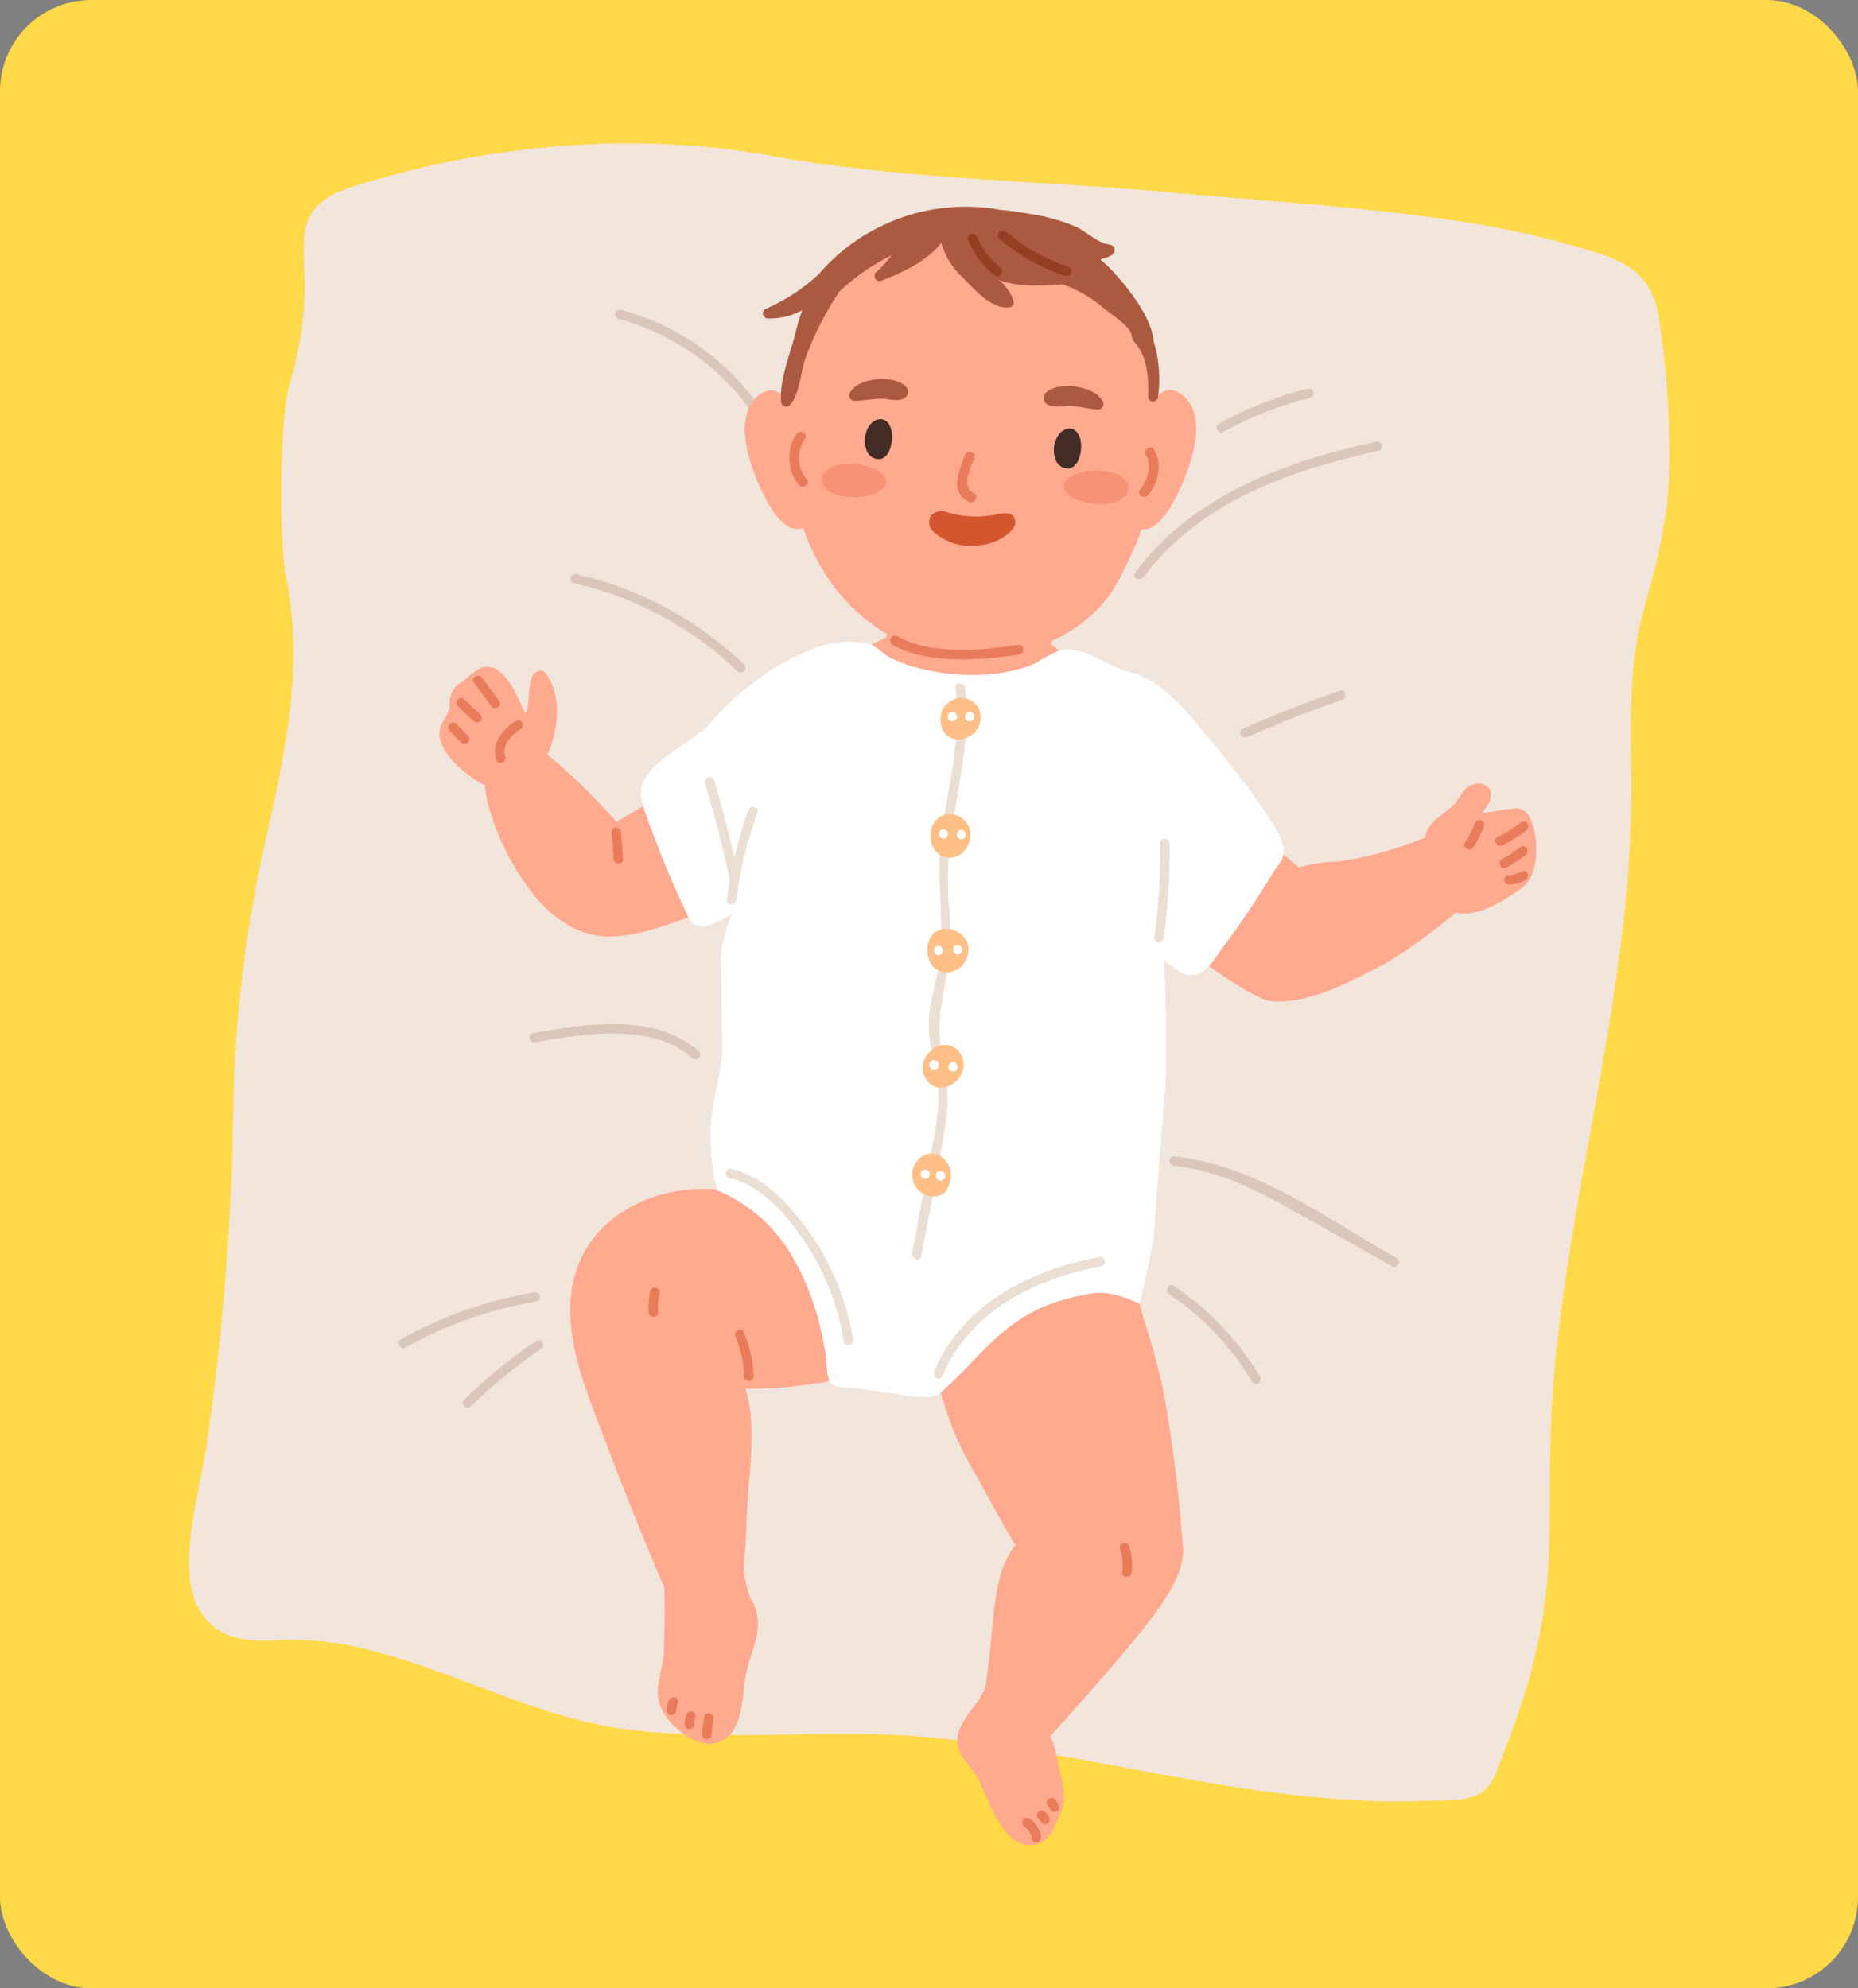 <svg xmlns="http://www.w3.org/2000/svg" xmlns:xlink="http://www.w3.org/1999/xlink" width="285" height="305" viewBox="0 0 285 305">
  <rect x="0" y="0" width="285" height="305" fill="#808080" stroke="none"/>
  <defs>
    <clipPath id="clip-path">
      <rect id="Rectángulo_42026" data-name="Rectángulo 42026" width="227.112" height="261.04" fill="none"/>
    </clipPath>
  </defs>
  <g id="_107" data-name="107" transform="translate(-6971 4092)">
    <rect id="Rectángulo_41594" data-name="Rectángulo 41594" width="285" height="305" rx="14" transform="translate(6971 -4092)" fill="#ffd947"/>
    <g id="Grupo_168115" data-name="Grupo 168115" transform="translate(7000 -4070)">
      <g id="Grupo_168114" data-name="Grupo 168114" clip-path="url(#clip-path)">
        <path id="Trazado_157850" data-name="Trazado 157850" d="M227.1,49.282a139.34,139.34,0,0,0-1.594-22.209c-.87-5.877-3.822-8.442-9.015-10.126A136.579,136.579,0,0,0,194.556,11.9C179.874,9.706,164.971,8.832,150.2,7.493c-20.444-1.854-40.727-1.956-60.993-5.6C69.084-1.723,47.661-.009,28.048,5.748c-4.387,1.288-9.619,2.484-10.314,8.058-.4,3.219.16,6.591-.012,9.842a56.452,56.452,0,0,1-2.281,13.178c-1.667,5.586-1.555,25.075-.6,29.593,2.928,13.891-.282,27.882-3.312,41.415a200.269,200.269,0,0,0-4.762,41.353q-.2,12.254-1.162,24.477-1.013,12.87-2.869,25.647c-.959,6.583-3.15,13.68-2.665,20.392.346,4.784,2.815,8.46,7.343,9.554,2.715.656,5.556.32,8.309.3a46.462,46.462,0,0,1,11.292,1.381c13.7,3.313,26.121,10.552,40.211,12.353,15.019,1.919,30.2-.151,45.26,1.119,15.513,1.308,30.729,4.927,46.088,7.409a189.926,189.926,0,0,0,20.9,2.365c3.458.171,6.922.2,10.382.06,2.444-.1,5.719.185,8-1.022,1.836-.97,2.513-2.915,3.243-4.815,1.51-3.936,2.965-7.913,4.191-11.959a81.686,81.686,0,0,0,3.352-22.367c.158-7.986-.015-15.939.631-23.909.67-8.273,1.861-16.487,3.232-24.659,2.578-15.365,5.8-30.624,7.525-46.136a182.607,182.607,0,0,0,1.17-23.61c-.158-8.548-.212-16.68,2.128-24.955,2.025-7.158,3.659-14,3.77-21.527" transform="translate(0 0)" fill="#f2e5dc"/>
        <path id="Trazado_157851" data-name="Trazado 157851" d="M263.154,71.317C249.132,74.406,235.092,79.5,226.2,91.4c-.558.747.7,1.469,1.251.731,8.656-11.579,22.487-16.421,36.092-19.417.909-.2.525-1.6-.385-1.4" transform="translate(-81.081 -25.573)" fill="#dbc7ba"/>
        <path id="Trazado_157852" data-name="Trazado 157852" d="M259.712,58.664a54.768,54.768,0,0,0-13.6,5.376c-.813.454-.084,1.705.731,1.25a53.31,53.31,0,0,1,13.258-5.23.725.725,0,0,0-.385-1.4" transform="translate(-88.145 -21.033)" fill="#dbc7ba"/>
        <path id="Trazado_157853" data-name="Trazado 157853" d="M126.1,57.88a38.016,38.016,0,0,0-23.285-18.1.724.724,0,0,0-.385,1.4,36.555,36.555,0,0,1,22.419,17.435.724.724,0,0,0,1.25-.73" transform="translate(-36.557 -14.258)" fill="#dbc7ba"/>
        <path id="Trazado_157854" data-name="Trazado 157854" d="M117.856,116.872A54.714,54.714,0,0,0,92.088,103c-.907-.207-1.294,1.188-.385,1.4a53.232,53.232,0,0,1,25.129,13.5c.673.644,1.7-.378,1.024-1.024" transform="translate(-32.705 -36.934)" fill="#dbc7ba"/>
        <path id="Trazado_157855" data-name="Trazado 157855" d="M269.356,257.878c-10.515-5.91-21.789-14.372-34.121-15.58-.927-.09-.92,1.358,0,1.448,6.357.623,12,3.4,17.513,6.462,5.308,2.944,10.586,5.945,15.877,8.92a.724.724,0,0,0,.731-1.25" transform="translate(-84.124 -86.905)" fill="#dbc7ba"/>
        <path id="Trazado_157856" data-name="Trazado 157856" d="M248.192,287.145a44.216,44.216,0,0,0-13.262-13.97c-.774-.523-1.5.731-.73,1.25a42.523,42.523,0,0,1,12.742,13.451.724.724,0,0,0,1.25-.73" transform="translate(-83.884 -97.936)" fill="#dbc7ba"/>
        <path id="Trazado_157857" data-name="Trazado 157857" d="M266.648,130.909q-7.586,2.585-14.9,5.854c-.849.379-.114,1.627.73,1.25q7.148-3.19,14.552-5.708c.877-.3.5-1.7-.385-1.4" transform="translate(-90.161 -46.939)" fill="#dbc7ba"/>
        <path id="Trazado_157858" data-name="Trazado 157858" d="M70.9,274.788A63.273,63.273,0,0,0,50.475,282c-.814.455-.085,1.706.73,1.251a62.135,62.135,0,0,1,20.081-7.067c.916-.156.528-1.551-.385-1.4" transform="translate(-17.977 -98.555)" fill="#dbc7ba"/>
        <path id="Trazado_157859" data-name="Trazado 157859" d="M76.737,286.366a78.886,78.886,0,0,0-11.05,9c-.668.652.357,1.675,1.024,1.024a76.807,76.807,0,0,1,10.757-8.771c.768-.518.045-1.773-.73-1.25" transform="translate(-23.482 -102.667)" fill="#dbc7ba"/>
        <path id="Trazado_157860" data-name="Trazado 157860" d="M107.376,214.837c-6.544-5.981-17.5-4.231-25.444-2.795-.916.165-.528,1.561.385,1.4,7.3-1.32,18-3.1,24.036,2.422.686.628,1.713-.394,1.024-1.024" transform="translate(-29.199 -75.553)" fill="#dbc7ba"/>
        <path id="Trazado_157861" data-name="Trazado 157861" d="M162.754,106.176l-.541,7.691-8.145,3.891s11.9,13.572,11.921,13.753a55.056,55.056,0,0,0,7.532,3.168,26.6,26.6,0,0,0,5.339-1.086c.995-.452,12.812-9.048,12.812-9.048L195,120.427l-7.45-5.444.271-6.877Z" transform="translate(-55.26 -38.083)" fill="#ffa98f"/>
        <path id="Trazado_157862" data-name="Trazado 157862" d="M143.957,60.365c1.714,10.7,7.734,18.522,14.7,22.341,12.653,6.933,29.382,2.483,35.041-8.328,3.534-6.753,5.349-11.274,5.217-18.411-.1-5.7,1.942-11.518-.368-17.529-2.59-6.738-7.225-12.571-13.971-15.453C171.854,17.55,155.6,19.6,146.63,32.327c-4.775,6.779-4.16,16.355-3.227,24.059.162,1.329.342,2.656.554,3.979" transform="translate(-51.202 -7.231)" fill="#ffa98f"/>
        <path id="Trazado_157863" data-name="Trazado 157863" d="M222.956,76.469c.467,1.574.677,3.859,2.9,3.893,1.891.03,3.5-2.241,4.263-3.516,2.276-3.809,6.47-13.516,1.712-17.136-2.476-1.883-4.045.1-4.939,2.622a.858.858,0,0,0-.608-.195c-6.609.315-4.344,10.892-3.325,14.332" transform="translate(-79.534 -21.149)" fill="#ffa98f"/>
        <path id="Trazado_157864" data-name="Trazado 157864" d="M140.648,62.23a.859.859,0,0,0-.609.192c-.886-2.5-2.451-4.48-4.931-2.617-4.77,3.584-.6,13.236,1.66,17.024.758,1.269,2.361,3.529,4.253,3.5,2.22-.029,2.437-2.3,2.908-3.86,1.03-3.414,3.327-13.914-3.282-14.243" transform="translate(-47.673 -21.187)" fill="#ffa98f"/>
        <path id="Trazado_157865" data-name="Trazado 157865" d="M204.8,59.021c.032-.032.066-.063.1-.093,2.1-1.751,7.831-.8,8.655,1.7a.837.837,0,0,1-.828,1c-1.331-.081-2.61-.4-3.931-.53-1.158-.114-2.909.377-3.879-.285a1.129,1.129,0,0,1-.119-1.793" transform="translate(-73.318 -20.815)" fill="#ab593f"/>
        <path id="Trazado_157866" data-name="Trazado 157866" d="M166.571,57.521c-.029-.033-.06-.066-.094-.1-1.942-1.857-7.6-1.216-8.577,1.228a.821.821,0,0,0,.743,1.043c1.306-.01,2.579-.26,3.88-.317,1.14-.051,2.82.532,3.812-.076a1.142,1.142,0,0,0,.235-1.78" transform="translate(-56.62 -20.211)" fill="#ab593f"/>
        <path id="Trazado_157867" data-name="Trazado 157867" d="M144.661,69.33c.523-.792,1.852-.12,1.324.68a5.254,5.254,0,0,0,.277,6.3c.6.75-.653,1.559-1.245.816a6.673,6.673,0,0,1-.356-7.793" transform="translate(-51.497 -24.74)" fill="#e87c5a"/>
        <path id="Trazado_157868" data-name="Trazado 157868" d="M227.35,79.163c1.117-1.2,1.919-3.812.925-5.243-.545-.786.627-1.7,1.174-.916,1.395,2.009.7,5.317-.915,7.062-.646.7-1.835-.2-1.184-.9" transform="translate(-81.477 -26.077)" fill="#e87c5a"/>
        <path id="Trazado_157869" data-name="Trazado 157869" d="M152.181,77.53a3.834,3.834,0,0,1,.947-.508,8.885,8.885,0,0,1,6.386.457c1.092.484,2.266,1.592,1.336,2.794a3.3,3.3,0,0,1-1.623,1,9.575,9.575,0,0,1-5.181.229,4.29,4.29,0,0,1-1.957-.924,2.071,2.071,0,0,1-.682-1.968,2,2,0,0,1,.775-1.077" transform="translate(-54.287 -27.48)" fill="#f79274"/>
        <path id="Trazado_157870" data-name="Trazado 157870" d="M218.438,79.469a3.856,3.856,0,0,0-.9-.587,8.885,8.885,0,0,0-6.4-.093c-1.129.389-2.395,1.392-1.57,2.669A3.293,3.293,0,0,0,211.1,82.59a9.576,9.576,0,0,0,5.142.673,4.3,4.3,0,0,0,2.029-.753,2.071,2.071,0,0,0,.849-1.9,2,2,0,0,0-.679-1.139" transform="translate(-75.071 -28.062)" fill="#f79274"/>
        <path id="Trazado_157871" data-name="Trazado 157871" d="M165.45,66.943a2.2,2.2,0,0,0-.21-.338c-.848-1.124-2.135-.689-2.888.289a4.137,4.137,0,0,0-.4,3.988A1.953,1.953,0,0,0,164.271,72a2.308,2.308,0,0,0,1.169-1.379,5.3,5.3,0,0,0,.326-2.553,3.379,3.379,0,0,0-.316-1.126" transform="translate(-57.969 -23.65)" fill="#422c25"/>
        <path id="Trazado_157872" data-name="Trazado 157872" d="M210.677,69.191a2.2,2.2,0,0,0-.21-.338c-.848-1.124-2.135-.689-2.888.289a4.137,4.137,0,0,0-.4,3.988,1.953,1.953,0,0,0,2.314,1.119,2.311,2.311,0,0,0,1.17-1.379,5.308,5.308,0,0,0,.325-2.553,3.382,3.382,0,0,0-.316-1.126" transform="translate(-74.19 -24.457)" fill="#422c25"/>
        <path id="Trazado_157873" data-name="Trazado 157873" d="M186.278,80.1c-2.091-1.016-.447-3.854.1-5.447.319-.932-1.156-1.332-1.473-.406-.812,2.368-2.447,5.69.6,7.172.881.428,1.656-.89.771-1.319" transform="translate(-65.9 -26.443)" fill="#e87c5a"/>
        <path id="Trazado_157874" data-name="Trazado 157874" d="M190.2,89.407c-.308-1.629-2.22-1.076-3.345-.844a15.685,15.685,0,0,1-7.134-.431,2.111,2.111,0,0,0-2.44.56,1.956,1.956,0,0,0,.258,2.3,8.451,8.451,0,0,0,6.8,2.239,8.157,8.157,0,0,0,3.411-.89c.947-.541,2.7-1.607,2.449-2.935" transform="translate(-63.49 -31.561)" fill="#d4562f"/>
        <path id="Trazado_157875" data-name="Trazado 157875" d="M197.164,35.665c-.355-4.546-6.454-11.165-8.179-12.464a6.568,6.568,0,0,0,1.777-.655.756.756,0,0,0,.254-.228.843.843,0,0,0-.531-1.369c-1.9-.242-3.549-1.986-5.25-2.771a28.916,28.916,0,0,0-7.089-1.963q-2.236-.4-4.5-.615a29.709,29.709,0,0,0-27.521,9.508.738.738,0,0,0-.084.144,28.572,28.572,0,0,1-8.263,5.5.768.768,0,0,0,.2,1.5A10.525,10.525,0,0,0,143.289,31a31.555,31.555,0,0,0-1.05,3.494c-.812,3.241-2.475,7.192-2.2,10.542a.774.774,0,0,0,1.3.54c1.575-1.617,1.691-5.183,2.452-7.286a48.75,48.75,0,0,1,5.188-10.168,32.39,32.39,0,0,1,8.037-5.558,21.065,21.065,0,0,1-2.418,2.649c-.539.5.021,1.551.743,1.277,2.982-1.132,7.128-2.98,9.266-5.846a11.219,11.219,0,0,0,3.214,5.248c1.834,1.829,4.477,5.084,7.334,4.651a.773.773,0,0,0,.534-.94,6.719,6.719,0,0,0-2.2-3.192c-.01-.011-.019-.023-.029-.033,2.873,1.03,6.164.935,9.735.635a19.876,19.876,0,0,1,6.373,3.7c1.118.949,3.784,2.543,4.226,4.017.055.183.044.382.094.566a2.013,2.013,0,0,0,.47.724c1.945,2.3,2.031,5.369,1.982,8.233-.017,1.01,1.408.945,1.528,0a20.48,20.48,0,0,0-.709-8.586" transform="translate(-49.225 -5.409)" fill="#ab593f"/>
        <path id="Trazado_157876" data-name="Trazado 157876" d="M187.391,119.144c-5.615.852-13.48,1.6-18.614-1.34-.834-.477-1.505.853-.675,1.327,5.324,3.045,13.569,2.38,19.376,1.5.939-.143.862-1.63-.087-1.487" transform="translate(-60.157 -42.217)" fill="#e87c5a"/>
        <path id="Trazado_157877" data-name="Trazado 157877" d="M110.38,164.22c-2.876-4.935-8.346-9.481-12.534-13.266-.69-.624-1.717.4-1.024,1.024.033.029.063.061.1.09-1.351,1.083-4.55,2.768-6,3.7-2.1-2.687-11-11.562-13-11.721-1.371-.108-2.549.993-3.65,1.669-3.725,2.289-4.043,3.486-2.845,7.891A38.411,38.411,0,0,0,78.4,167.093c2.742,3.382,6.624,6.115,11.118,6.221,5.561.132,11.842-2.905,17.088-4.519,2.915-.9,5.739-1.2,3.774-4.575" transform="translate(-25.392 -51.664)" fill="#ffa98f"/>
        <path id="Trazado_157878" data-name="Trazado 157878" d="M76.008,125.961a.718.718,0,0,0-.7-.186c-.969.222-1.146.68-1.415,1.639-.475,1.7-.129,3.47-.82,4.981-1.331-2.846-3.592-8.809-7.319-6.788a25.228,25.228,0,0,0-2.269,1.839,3.6,3.6,0,0,0-2.011,3.73c-.206,1.4-.94,1.978-1.388,3.185-1.257,3.379,3.958,7.6,6.481,8.855a6.131,6.131,0,0,0,5.238.325c1.723-.764,2.118-2.067,2.61-3.448a.724.724,0,0,0,1.258.051c2.328-3.9,3.425-10.316.342-14.182" transform="translate(-21.48 -44.905)" fill="#ffa98f"/>
        <path id="Trazado_157879" data-name="Trazado 157879" d="M282.232,172.834c-.623-2.2-1.227-5.614-3.016-6.79-1.666-1.1-4.147.206-5.733.732a50.5,50.5,0,0,1-11.241,2.813,21.905,21.905,0,0,0-5.756.878l-4.058-3.406a.774.774,0,0,0-1.242.44.714.714,0,0,0-.362.262,79.37,79.37,0,0,0-5.549,8.87c-.912,1.716-4.8,7.324-4.8,7.324s9.068,6.948,12.086,7.058c5.921.215,11.22-2.787,16.468-5.429,4.267-2.148,12.667-9.048,12.667-9.048s.935-3.646.538-3.7" transform="translate(-86.251 -59.403)" fill="#ffa98f"/>
        <path id="Trazado_157880" data-name="Trazado 157880" d="M311.788,158.507a2.508,2.508,0,0,0-2.039-1.624,37.225,37.225,0,0,0-5.409.861c.273-.408.55-.813.8-1.23a2.55,2.55,0,0,0,.5-2.281c-.545-1.4-2.4-1.378-3.451-.607a11.9,11.9,0,0,0-1.864,2.443,22.815,22.815,0,0,1-2.968,2.462c-1.419,1.251-2.209,3.038-1.333,4.822a.611.611,0,0,0,.385.337c.339,3.1.9,7.361,3.35,8.905,2.856,1.8,9-1.962,11.072-3.785,2.378-2.092,2.241-7.637.954-10.3" transform="translate(-106.045 -54.913)" fill="#ffa98f"/>
        <path id="Trazado_157881" data-name="Trazado 157881" d="M213.609,288.564a106.534,106.534,0,0,0-3.065-11.461c-.667-2.033-1.305-5.973-3.163-7.394-1.765-1.35-5.01-.555-7-.223a30.858,30.858,0,0,0-20.832,13.876.8.8,0,0,0-1.083.847c.037.26.1.5.142.748a.653.653,0,0,0,.117.615,48.274,48.274,0,0,0,5.623,14.529c1.331,2.294,5.209,9.6,6.445,11.355-2.085,2.649-2.712,5.633-3.187,9.034-.339,2.427-.979,11.357-1.663,13.419-2.592,3.21.478,6.495,3.634,7.8a17.16,17.16,0,0,0,4.905.861s15.26-16.583,19.013-22.5c1.466-2.31,2.908-4.807,3.011-7.617a236.937,236.937,0,0,0-2.9-23.9" transform="translate(-64.01 -96.466)" fill="#ffa98f"/>
        <path id="Trazado_157882" data-name="Trazado 157882" d="M199.56,382.094c-.534-2.236-.719-5.144-2.327-6.925-2.025-2.242-5.473-2.187-7.685-4.34a.657.657,0,0,0-.605-.186c.428-.575.836-1.145,1.173-1.71a.724.724,0,0,0-1.25-.73c-1.443,2.413-4.9,5.571-5.124,8.474-.182,2.343,1.973,4.043,3.049,5.879,1.725,2.943,4.061,11.974,9.433,10.2,1.7-.562,2.457-2.667,3.141-4.144,1.1-2.363.792-4.013.195-6.512" transform="translate(-65.9 -131.94)" fill="#ffa98f"/>
        <path id="Trazado_157883" data-name="Trazado 157883" d="M133.931,270.3c-1.764-7.319-8.153-17.805-16.412-18.712-.042-.235.65-.714.346-.789-11.833-2.957-25.679,2.98-26.625,16.142-.542,7.545,2.708,14.9,5.313,21.8q4.393,11.64,9.306,23.072a.6.6,0,0,0,.266.3.623.623,0,0,0,.42.121c2.9-.181,8.161-.333,10.364-2.438a3.746,3.746,0,0,0,.963-2.726c.291-2.779.305-5.63.456-8.421.3-5.549,1.48-12.388-.28-17.975a48.9,48.9,0,0,0,7.512-.347c2.066-.266,5.3-.453,7.168-1.528,2.7-1.55,1.813-5.957,1.2-8.494M117.52,251.587c-.042-.235.691-.535.387-.611-11.833-2.956-25.719,2.8-26.666,15.963Z" transform="translate(-32.704 -89.687)" fill="#ffa98f"/>
        <path id="Trazado_157884" data-name="Trazado 157884" d="M206.328,149.781c-1.469-4.185-10.688-15.28-13.354-18.412-2.425-2.85-5.774-6.429-9.508-7.36-3.981-.992-6.016-3.379-10.09-3.68-1.478-.1-4.516,2.224-6.035,2.7a27.792,27.792,0,0,1-8.29,1.278,32.961,32.961,0,0,1-8.618-1.117,19.272,19.272,0,0,1-4.364-1.674c-1.254-.7-2.156-2.017-3.627-2.159a18.149,18.149,0,0,0-5.905.232,34.33,34.33,0,0,0-7.722,3.468,52.523,52.523,0,0,0-7.425,5.731c-1.558,1.5-1.9,2.139-3.477,3.664-2.773,2.676-9.479,5.481-9.857,9.725-.164,1.833,2.025,6.769,2.617,8.426,1.022,2.864,4.115,9.8,4.85,11.174,1.469,2.755,6.476-.856,6.476-.856s-1.757,4.419-1.629,7.3c.089,2,.059,9.333.181,12.487s-1.179,7.869-1.623,11.039c-.46,3.294,0,9.229.9,11.627a24.257,24.257,0,0,1,10.887,9.165,39.149,39.149,0,0,1,4.46,10.319,53.853,53.853,0,0,1,1.206,5.442c.2,1.162.035,3.835.9,4.693.79.782,3.228.617,4.312.773,1.7.245,3.4.516,5.108.741,1.773.234,5.766,1.258,7.319-.105,6-5.27,8.272-9.61,15.481-13.067a33.266,33.266,0,0,1,8.029-2.191c3.1-.432,7.015,1.619,7.015,1.619s2.077-8.808,2.2-10.557c.578-8.376.986-13.138,1.669-21.534.494-6.073-.06-20.589-.06-20.589s2.315,1.959,3.5,2.229c2.592.591,4.294-2.681,5.585-4.369a127.84,127.84,0,0,0,7.32-10.91c1.389-2.264,2.505-2.594,1.571-5.254" transform="translate(-38.753 -42.765)" fill="#fff"/>
        <path id="Trazado_157885" data-name="Trazado 157885" d="M126.543,343.079c-1.125-2.089-1.562-6.572-1.437-9.01.045-.866-1.189-.914-1.4-.173a.706.706,0,0,0-1.174.535,12.6,12.6,0,0,0,.4,2.578,36.187,36.187,0,0,1-9.294,3.244.729.729,0,0,0-.532.7c.135,3.7.083,7.378-.132,11.064-.251,1.17-.5,2.343-.679,3.545a6.6,6.6,0,0,0,.652,4.663c1.452,2.427,5.277,5.635,8.328,4.664,3.823-1.218,3.78-6.574,4.253-9.724.689-4.6,3.363-7.732,1.019-12.084" transform="translate(-40.226 -119.574)" fill="#ffa98f"/>
        <path id="Trazado_157886" data-name="Trazado 157886" d="M76.369,138.044c-1.988,1.328-3.79,3.37-3.03,5.928a.724.724,0,0,0,1.4-.385c-.564-1.9.927-3.333,2.365-4.293.772-.515.047-1.769-.73-1.25" transform="translate(-26.241 -49.468)" fill="#e87c5a"/>
        <path id="Trazado_157887" data-name="Trazado 157887" d="M71.95,131.23,69.3,127.649c-.548-.741-1.8-.02-1.25.73l2.645,3.581c.548.741,1.8.021,1.25-.73" transform="translate(-24.36 -45.673)" fill="#e87c5a"/>
        <path id="Trazado_157888" data-name="Trazado 157888" d="M67.611,135.167q-1.248-1.134-2.424-2.342c-.651-.668-1.674.356-1.024,1.024q1.177,1.207,2.424,2.341c.688.625,1.715-.4,1.024-1.024" transform="translate(-22.939 -47.563)" fill="#e87c5a"/>
        <path id="Trazado_157889" data-name="Trazado 157889" d="M65.02,140.562l-1.787-1.831c-.652-.668-1.676.356-1.024,1.024L64,141.585c.652.668,1.675-.356,1.024-1.024" transform="translate(-22.238 -49.681)" fill="#e87c5a"/>
        <path id="Trazado_157890" data-name="Trazado 157890" d="M102.5,164.3c-.089-.919-1.538-.928-1.447,0q.2,2.075.308,4.157c.047.927,1.5.932,1.447,0q-.107-2.082-.308-4.157" transform="translate(-36.242 -58.681)" fill="#e87c5a"/>
        <path id="Trazado_157891" data-name="Trazado 157891" d="M306.6,162.326a11.191,11.191,0,0,1-1.5,2.935c-.539.763.716,1.487,1.25.731A12.483,12.483,0,0,0,308,162.711c.3-.886-1.1-1.266-1.4-.385" transform="translate(-109.384 -58.043)" fill="#e87c5a"/>
        <path id="Trazado_157892" data-name="Trazado 157892" d="M316.437,162.3a21.849,21.849,0,0,1-3.658,2.265c-.836.41-.1,1.659.731,1.25a21.868,21.868,0,0,0,3.658-2.265c.73-.558.01-1.816-.73-1.25" transform="translate(-112.053 -58.162)" fill="#e87c5a"/>
        <path id="Trazado_157893" data-name="Trazado 157893" d="M316.679,168.2a31.482,31.482,0,0,1-2.917,1.909.724.724,0,0,0,.73,1.25,31.067,31.067,0,0,0,2.917-1.909c.742-.547.021-1.8-.731-1.25" transform="translate(-112.412 -60.28)" fill="#e87c5a"/>
        <path id="Trazado_157894" data-name="Trazado 157894" d="M317.334,174.084a5.38,5.38,0,0,1-2.052.6c-.931-.06-.927,1.388,0,1.448a6.1,6.1,0,0,0,2.437-.652c.865-.322.491-1.722-.385-1.4" transform="translate(-112.834 -62.422)" fill="#e87c5a"/>
        <path id="Trazado_157895" data-name="Trazado 157895" d="M131.89,284c-.367-.854-1.615-.117-1.251.73a16.536,16.536,0,0,1,1.329,6.155.725.725,0,0,0,1.449,0A18.446,18.446,0,0,0,131.89,284" transform="translate(-46.833 -101.728)" fill="#e87c5a"/>
        <path id="Trazado_157896" data-name="Trazado 157896" d="M123.046,376.051a21.121,21.121,0,0,0-.321,2.723c-.047.931,1.4.929,1.448,0a18.026,18.026,0,0,1,.269-2.338c.167-.911-1.228-1.3-1.4-.385" transform="translate(-44.018 -134.692)" fill="#e87c5a"/>
        <path id="Trazado_157897" data-name="Trazado 157897" d="M118.812,375.624a6.1,6.1,0,0,0-.246,1.465c-.049.931,1.4.929,1.447,0a4.453,4.453,0,0,1,.195-1.081.725.725,0,0,0-1.4-.385" transform="translate(-42.526 -134.545)" fill="#e87c5a"/>
        <path id="Trazado_157898" data-name="Trazado 157898" d="M114.579,372.121a4.661,4.661,0,0,0-.308,1.547c-.037.932,1.411.93,1.447,0a3.482,3.482,0,0,1,.257-1.163c.339-.868-1.061-1.245-1.4-.385" transform="translate(-40.986 -133.296)" fill="#e87c5a"/>
        <path id="Trazado_157899" data-name="Trazado 157899" d="M200.317,400.572c-.786-.507-1.512.746-.73,1.25a2.6,2.6,0,0,1,1.169,1.923c.127.919,1.522.528,1.4-.385a3.962,3.962,0,0,0-1.835-2.788" transform="translate(-71.466 -143.632)" fill="#e87c5a"/>
        <path id="Trazado_157900" data-name="Trazado 157900" d="M204.667,399.762a2.668,2.668,0,0,0-.822-.877c-.761-.54-1.485.715-.73,1.25a.767.767,0,0,1,.3.358.724.724,0,0,0,1.25-.73" transform="translate(-72.738 -143.022)" fill="#e87c5a"/>
        <path id="Trazado_157901" data-name="Trazado 157901" d="M206.938,396.777l-.454-.723c-.494-.788-1.747-.062-1.25.731l.454.723c.494.788,1.747.062,1.25-.73" transform="translate(-73.571 -141.933)" fill="#e87c5a"/>
        <path id="Trazado_157902" data-name="Trazado 157902" d="M224.025,335.3c-.3-.875-1.7-.5-1.4.385a7.75,7.75,0,0,1,.364,3.6c-.119.922,1.33.913,1.448,0a8.7,8.7,0,0,0-.416-3.989" transform="translate(-79.836 -120.084)" fill="#e87c5a"/>
        <path id="Trazado_157903" data-name="Trazado 157903" d="M110.177,274.179a9.946,9.946,0,0,0-.264,3.271c.08.921,1.529.929,1.447,0a8.694,8.694,0,0,1,.213-2.887c.223-.9-1.173-1.29-1.4-.385" transform="translate(-39.409 -98.156)" fill="#e87c5a"/>
        <path id="Trazado_157904" data-name="Trazado 157904" d="M191.177,26.709a10.641,10.641,0,0,1-3.445-4.561c-.348-.881-1.787-.5-1.435.4A12.485,12.485,0,0,0,190.425,28c.762.58,1.5-.712.752-1.286" transform="translate(-66.8 -7.765)" fill="#943f24"/>
        <path id="Trazado_157905" data-name="Trazado 157905" d="M204.159,26.367a28.547,28.547,0,0,1-9.455-5.327c-.727-.616-1.785.432-1.053,1.052a30.536,30.536,0,0,0,10.112,5.71c.91.306,1.3-1.131.4-1.435" transform="translate(-69.369 -7.479)" fill="#943f24"/>
        <path id="Trazado_157906" data-name="Trazado 157906" d="M130.033,156.64a63.177,63.177,0,0,0-2.147,7.337c-.924-3.995-1.941-7.964-3.116-11.9a.725.725,0,0,0-1.4.385q2.147,7.189,3.738,14.517a.687.687,0,0,0,.109.247c-.185,1.052-.354,2.108-.49,3.175-.117.922,1.331.913,1.448,0a62.41,62.41,0,0,1,3.25-13.38c.317-.878-1.081-1.256-1.4-.385" transform="translate(-44.239 -54.366)" fill="#ebded3"/>
        <path id="Trazado_157907" data-name="Trazado 157907" d="M231.766,167.016a99.91,99.91,0,0,1-.882,14.459c-.123.92,1.326.911,1.448,0a99.913,99.913,0,0,0,.882-14.459.724.724,0,0,0-1.447,0" transform="translate(-82.809 -59.654)" fill="#ebded3"/>
        <path id="Trazado_157908" data-name="Trazado 157908" d="M141.248,255.036c-2.927-4.124-6.935-8.65-12.068-9.774-.911-.2-1.081,1.24-.178,1.437,5.068,1.109,9.043,6.087,11.777,10.2a37.671,37.671,0,0,1,5.7,14.8.724.724,0,0,0,1.432-.21,39.332,39.332,0,0,0-6.665-16.459" transform="translate(-46.055 -87.963)" fill="#ebded3"/>
        <path id="Trazado_157909" data-name="Trazado 157909" d="M203.474,266.353c-10.586,2.018-20.885,7.137-25.295,17.538-.359.848.888,1.587,1.25.73,4.275-10.084,14.176-14.918,24.429-16.873.914-.174.527-1.57-.385-1.4" transform="translate(-63.885 -95.528)" fill="#ebded3"/>
        <path id="Trazado_157910" data-name="Trazado 157910" d="M181.047,129.845c-.114-.912-1.564-.924-1.447,0,.952,7.6-1.1,14.9-2.141,22.374-.995,7.123.78,14.327-.635,21.351-.616,3.059-1.528,5.963-1.285,9.123.267,3.473,1.56,6.769,1.464,10.288-.11,4.038-1.256,8.191-1.973,12.156l-2.074,11.483c-.165.911,1.23,1.3,1.4.385,1.294-7.159,2.908-14.343,3.856-21.557.451-3.427-.087-6.354-.725-9.717-.891-4.7.181-8.461.994-13.045a37.2,37.2,0,0,0,.1-9.239,53.794,53.794,0,0,1,.468-12.136c1.088-7.17,2.915-14.161,2-21.465" transform="translate(-62.03 -46.325)" fill="#ebded3"/>
        <path id="Trazado_157911" data-name="Trazado 157911" d="M185.829,134.827a3.011,3.011,0,0,0-4.918-1.437c-.026.026-.043.061-.069.087a2.193,2.193,0,0,0-.9,1.2,4.063,4.063,0,0,0,.077,2.78,2.6,2.6,0,0,0,2.88,1.472,3.385,3.385,0,0,0,2.926-4.106" transform="translate(-64.468 -47.56)" fill="#ffbf87"/>
        <path id="Trazado_157912" data-name="Trazado 157912" d="M182.176,135.992a.724.724,0,0,0,0,1.447.724.724,0,0,0,0-1.447" transform="translate(-65.091 -48.777)" fill="#fff"/>
        <path id="Trazado_157913" data-name="Trazado 157913" d="M186.315,135.992a.724.724,0,0,0,0,1.447.724.724,0,0,0,0-1.447" transform="translate(-66.575 -48.777)" fill="#fff"/>
        <path id="Trazado_157914" data-name="Trazado 157914" d="M179.92,160.4a3.02,3.02,0,0,0-2.506,3.234,3.087,3.087,0,0,0,2.064,3.337c2.033.618,3.718-1.015,3.977-2.94a3.218,3.218,0,0,0-3.536-3.631" transform="translate(-63.628 -57.521)" fill="#ffbf87"/>
        <path id="Trazado_157915" data-name="Trazado 157915" d="M180.062,164.035a.724.724,0,0,0,0,1.447.724.724,0,0,0,0-1.447" transform="translate(-64.333 -58.835)" fill="#fff"/>
        <path id="Trazado_157916" data-name="Trazado 157916" d="M184.295,164.176a.724.724,0,0,0,0,1.447.724.724,0,0,0,0-1.447" transform="translate(-65.851 -58.886)" fill="#fff"/>
        <path id="Trazado_157917" data-name="Trazado 157917" d="M181.683,188.632c-1.295-1.049-3.616-1.081-4.581.481a3.9,3.9,0,0,0-.482,2.38,3.746,3.746,0,0,0,.732,2.035,3.007,3.007,0,0,0,3.849.578,3.718,3.718,0,0,0,1.621-3.882,3.517,3.517,0,0,0-1.138-1.592" transform="translate(-63.342 -67.39)" fill="#ffbf87"/>
        <path id="Trazado_157918" data-name="Trazado 157918" d="M178.814,191.9a.724.724,0,0,0,0,1.447.724.724,0,0,0,0-1.447" transform="translate(-63.885 -68.828)" fill="#fff"/>
        <path id="Trazado_157919" data-name="Trazado 157919" d="M183.47,191.755a.724.724,0,0,0,0,1.447.724.724,0,0,0,0-1.447" transform="translate(-65.555 -68.778)" fill="#fff"/>
        <path id="Trazado_157920" data-name="Trazado 157920" d="M181.483,217.42a3,3,0,0,0-1.238-1.454c-2.1-1.226-4.8.914-4.809,3.144a3.226,3.226,0,0,0,1.241,2.534,2.607,2.607,0,0,0,1.258.537,3.677,3.677,0,0,0,3.738-2.857,3.264,3.264,0,0,0-.19-1.9" transform="translate(-62.924 -77.333)" fill="#ffbf87"/>
        <path id="Trazado_157921" data-name="Trazado 157921" d="M177.065,219.924v.09a.724.724,0,0,0,1.447,0v-.09a.724.724,0,0,0-1.447,0" transform="translate(-63.509 -78.63)" fill="#fff"/>
        <path id="Trazado_157922" data-name="Trazado 157922" d="M182.317,219.751a.724.724,0,0,0,0,1.447.724.724,0,0,0,0-1.447" transform="translate(-65.142 -78.819)" fill="#fff"/>
        <path id="Trazado_157923" data-name="Trazado 157923" d="M178.444,243.225c-2.3-3.783-7.114-.121-4.959,3.442a3.118,3.118,0,0,0,3.144,1.5c1.576-.259,1.965-1.329,2.241-2.738a3.127,3.127,0,0,0-.425-2.2" transform="translate(-62.03 -86.665)" fill="#ffbf87"/>
        <path id="Trazado_157924" data-name="Trazado 157924" d="M175.686,245.429a.724.724,0,0,0,0,1.447.724.724,0,0,0,0-1.447" transform="translate(-62.763 -88.029)" fill="#fff"/>
        <path id="Trazado_157925" data-name="Trazado 157925" d="M178.617,246.449v.09a.724.724,0,0,0,1.447,0v-.09a.724.724,0,0,0-1.447,0" transform="translate(-64.065 -88.144)" fill="#fff"/>
      </g>
    </g>
  </g>
</svg>
